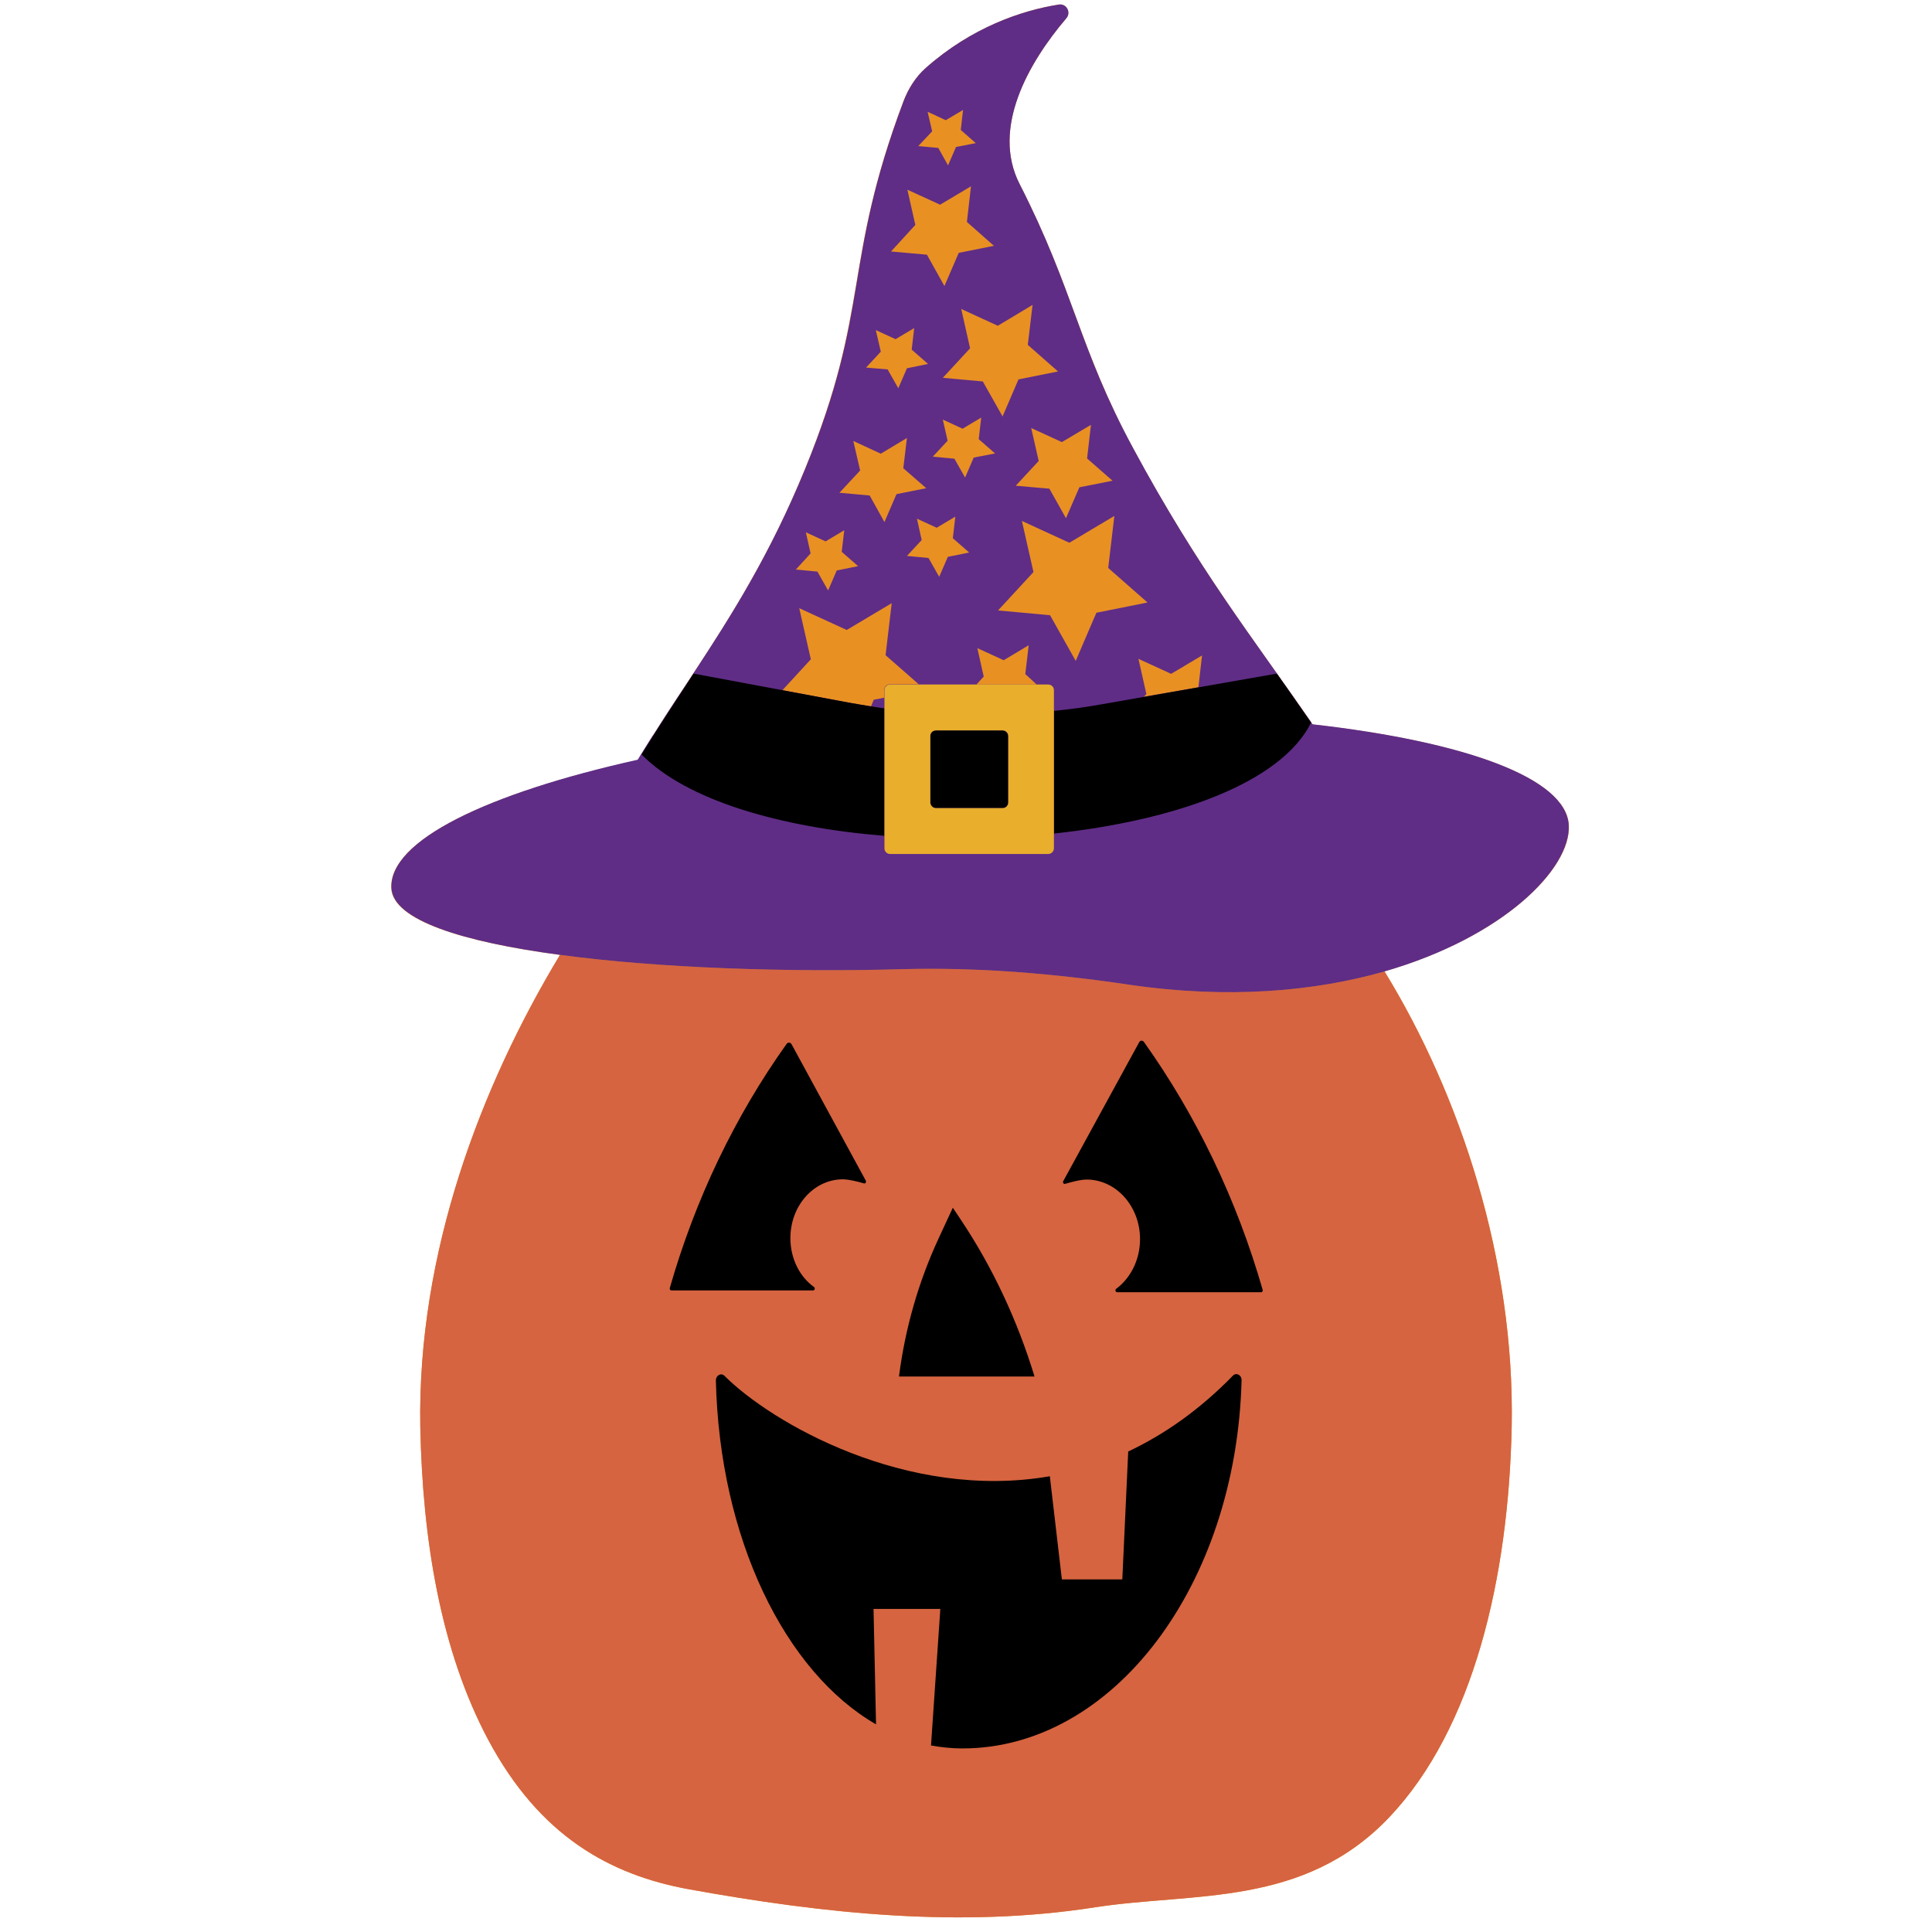 <?xml version="1.0" encoding="utf-8"?>
<!-- Generator: Adobe Illustrator 21.0.2, SVG Export Plug-In . SVG Version: 6.00 Build 0)  -->
<svg version="1.1" id="Layer_1" xmlns="http://www.w3.org/2000/svg" xmlns:xlink="http://www.w3.org/1999/xlink" x="0px" y="0px"
	 viewBox="0 0 850.4 850.4" enable-background="new 0 0 850.4 850.4" xml:space="preserve">
<g>
	<path fill="#E99023" d="M609.4,427.5c33.5,54.7,57.4,127.2,56,200.2c-1.3,66.6-16.8,133.1-53.9,172.2
		c-37.7,39.7-85.9,32.9-129.3,39.6c-59.4,9.3-119.7,2.8-178.9-7.9c-34.7-6.3-65.7-23.3-88.4-65.8C194,726.6,186,677.9,185,628.2
		c-1.4-76.7,26.7-150.2,61.5-207.9c-42.8-5.7-73.5-15.2-74.3-29.3c-1.1-20.9,41.9-41.7,108.5-56.4c24-39.8,50.5-71.6,73.6-128.1
		c29.1-71.2,16.3-89.9,43.3-161.8c2.1-5.6,5.4-10.8,9.8-14.7C427.6,12.1,449.6,4.6,466.1,2c3.3-0.5,5.4,3.4,3.3,6
		c-16.8,19.7-33.1,48.5-20.6,73c24,47,26.2,72.3,50.1,116.6c29.1,53.8,53,83.7,78.9,121.3c67.1,7.6,111.7,23.6,112.8,44.4
		C691.5,382.4,661.7,412.5,609.4,427.5z"/>
	<path fill="#D66440" d="M665.4,627.7c-1.3,66.6-16.8,133.1-53.9,172.2c-37.7,39.7-85.9,32.9-129.3,39.6
		c-59.4,9.3-119.7,2.8-178.9-7.9c-34.7-6.3-65.7-23.3-88.4-65.8C194,726.6,186,677.9,185,628.2c-1.4-76.8,26.7-150.2,61.5-207.9
		c43.8,5.9,100.3,7.7,150.6,6.3c33.4-0.9,66.6,1.9,99.7,6.8c44.1,6.5,82.1,2.9,112.6-5.8C642.9,482.2,666.7,554.7,665.4,627.7z"/>
	<path fill="#5F2D86" d="M690.5,363.2c-1.1-20.8-45.7-36.8-112.8-44.4c-0.2-0.3-0.4-0.5-0.5-0.8c0,0,0,0,0,0
		c-0.3-0.5-0.6-0.9-0.9-1.3c-25.3-36.6-48.9-66.3-77.4-119.2C474.9,153.3,472.8,128,448.8,81c-12.5-24.5,3.8-53.3,20.6-73
		c2.2-2.6,0-6.5-3.3-6c-16.5,2.6-38.5,10.1-58.6,27.9c-4.5,4-7.7,9.2-9.8,14.7c-27,71.9-14.1,90.6-43.3,161.8
		c-15.5,37.8-32.5,64.6-49.2,90l0,0c-2.3,3.5-4.6,7.1-7,10.6c-3.6,5.5-7.2,11-10.7,16.6c0,0-0.1,0.1-0.1,0.1
		c-0.1,0.1-0.2,0.3-0.3,0.4c-2.1,3.4-4.3,6.8-6.4,10.3C214.3,349.2,171.2,370,172.3,391c0.8,14,31.4,23.6,74.2,29.3
		c43.8,5.9,100.3,7.7,150.6,6.3c33.4-0.9,66.6,1.9,99.7,6.8c44.1,6.5,82.1,2.9,112.6-5.8C661.7,412.5,691.5,382.4,690.5,363.2z
		 M480.2,187l-1.7,14.8l11.2,9.8l-14.6,2.9l-5.9,13.6l-7.3-13l-14.8-1.3l10.1-10.9l-3.3-14.5l13.5,6.2L480.2,187z M454.5,134.2
		l-2.1,17.6l13.3,11.7l-17.4,3.5l-7,16.3l-8.7-15.4l-17.6-1.6l12-13l-3.9-17.3l16.1,7.4L454.5,134.2z M456.3,301.3h-26.5l3.2-3.5
		l-2.8-12.5l11.6,5.3l6.2-3.7l4.8-2.9l-1.5,12.7L456.3,301.3z M403.6,228.3l8.7,4l8.2-4.9l-1.1,9.5l7.2,6.3l-9.4,1.9l-3.8,8.8
		l-4.7-8.3l-9.5-0.9l6.5-7L403.6,228.3z M428.6,201.4l-3.8,8.8l-4.7-8.3l-9.5-0.9l6.5-7l-2.1-9.3l8.7,4l8.2-4.9l-1.1,9.5l7.2,6.3
		L428.6,201.4z M410.3,57.8l-2-8.6l8,3.7l7.6-4.5l-1,8.8l6.6,5.8l-8.7,1.7l-3.5,8.1l-4.3-7.7l-8.8-0.8L410.3,57.8z M402.9,99
		l-3.5-15.5l14.4,6.6l13.6-8.1l-1.8,15.7l11.9,10.5l-15.5,3.1l-6.3,14.6l-7.7-13.8l-15.8-1.4L402.9,99z M385.5,145.3l8.7,4l8.2-4.9
		l-1.1,9.5l7.2,6.3l-9.3,1.9l-3.8,8.8l-4.7-8.3l-9.5-0.8l6.5-7L385.5,145.3z M375.6,194.1l12.1,5.6l11.5-6.9l-1.6,13.3l10.1,8.8
		l-13.1,2.6l-5.3,12.3l-6.5-11.7l-13.3-1.2l9.1-9.8L375.6,194.1z M356.8,243.6l-2.1-9.3l8.7,4l8.2-4.9l-1.1,9.5l7.2,6.3l-9.4,1.9
		l-3.8,8.8l-4.7-8.3l-9.5-0.9L356.8,243.6z M383.4,310.9C383.4,310.9,383.4,310.9,383.4,310.9c-3.2-0.5-6.4-1-9.6-1.6l-29.4-5.5l0,0
		l12.5-13.6l-5.1-22.5l20.9,9.6l19.8-11.8l-2.7,22.9l14.6,12.8h-12.7c-1.4,0-2.5,1.1-2.5,2.5v3.4l-4.6,0.9L383.4,310.9z
		 M482.6,269.7l-4.6,10.7l-4.5,10.5l-11.3-20.1l-2.1-0.2l-20.8-1.9l15.6-16.9l-5.1-22.5l20.9,9.6l19.8-11.8l-2.7,22.9l17.3,15.2
		L482.6,269.7z M527.5,302.5L527.5,302.5l-24,4.2l0,0l1.1-1.2l-3.5-15.5l14.4,6.6l13.6-8.1L527.5,302.5z"/>
	<path d="M373.8,309.3c5.1,0.9,10.3,1.8,15.5,2.5v56.1c-45.8-3.7-87.1-15.6-106.9-35.8c7.5-12.2,15.2-23.8,22.9-35.6L373.8,309.3z
		 M441.2,321.5H412c-1.4,0-2.5,1.1-2.5,2.5v29.2c0,1.4,1.1,2.5,2.5,2.5h29.3c1.4,0,2.5-1.2,2.5-2.5V324
		C443.7,322.6,442.6,321.5,441.2,321.5z M562,296.5l-76.5,13.4c-7.2,1.3-14.4,2.3-21.6,3v54c53.1-5.7,99.8-22.1,113.2-48.8
		C572,310.7,567,303.6,562,296.5z"/>
	<path fill="#E8AE2C" d="M461.4,301.3h-69.6c-1.4,0-2.5,1.1-2.5,2.5v69.6c0,1.4,1.1,2.5,2.5,2.5h69.6c1.4,0,2.5-1.2,2.5-2.5v-69.6
		C463.9,302.4,462.8,301.3,461.4,301.3z M412,321.5h29.3c1.4,0,2.5,1.1,2.5,2.5v29.2c0,1.4-1.1,2.5-2.5,2.5H412
		c-1.4,0-2.5-1.2-2.5-2.5V324C409.4,322.6,410.6,321.5,412,321.5z"/>
	<path d="M546.5,607.5c-2.3,90.2-56.4,162.1-122.9,162.1c-4.7,0-9.3-0.5-13.8-1.3l4.1-60.1h-29.4l1.1,50.8
		c-40.1-23.1-68.9-81.8-70.5-151.4c0-2.2,2.3-3.5,3.8-2c20.7,20.7,80.2,55.1,143.2,44.2l5.3,45.4H494l2.6-56.3
		c15.7-7.4,31.3-18.2,46.1-33.4C544.2,604,546.5,605.2,546.5,607.5z M455.4,606L455.4,606c-7.5-24.6-18.3-47.8-32.2-68.7l-3.8-5.7
		l-6.3,13.6c-8.8,19-14.7,39.5-17.4,60.7v0H455.4z M348.4,459.6c-0.5-0.8-1.5-0.9-2.1-0.2c-22.9,32.1-40.3,68.5-51.5,107.6
		c-0.1,0.5,0.2,1,0.7,1l62.4,0c0.7,0,1-1,0.4-1.5C352,562,347.9,554,347.9,545c0-14.3,10.3-25.9,23.1-25.9c2.7,0,7,1.1,9.3,1.8
		c0.6,0.2,1.1-0.6,0.8-1.2L348.4,459.6z M468,519.9c-0.3,0.6,0.2,1.4,0.8,1.2c2.4-0.7,6.7-1.9,9.5-1.9c13,0,23.5,11.8,23.5,26.2
		c0,9.2-4.2,17.2-10.5,21.9c-0.6,0.4-0.3,1.5,0.4,1.5l63.4,0c0.5,0,0.8-0.5,0.7-1c-11.4-39.7-29.1-76.6-52.3-109.2
		c-0.6-0.8-1.7-0.7-2.1,0.2L468,519.9z"/>
</g>
</svg>

